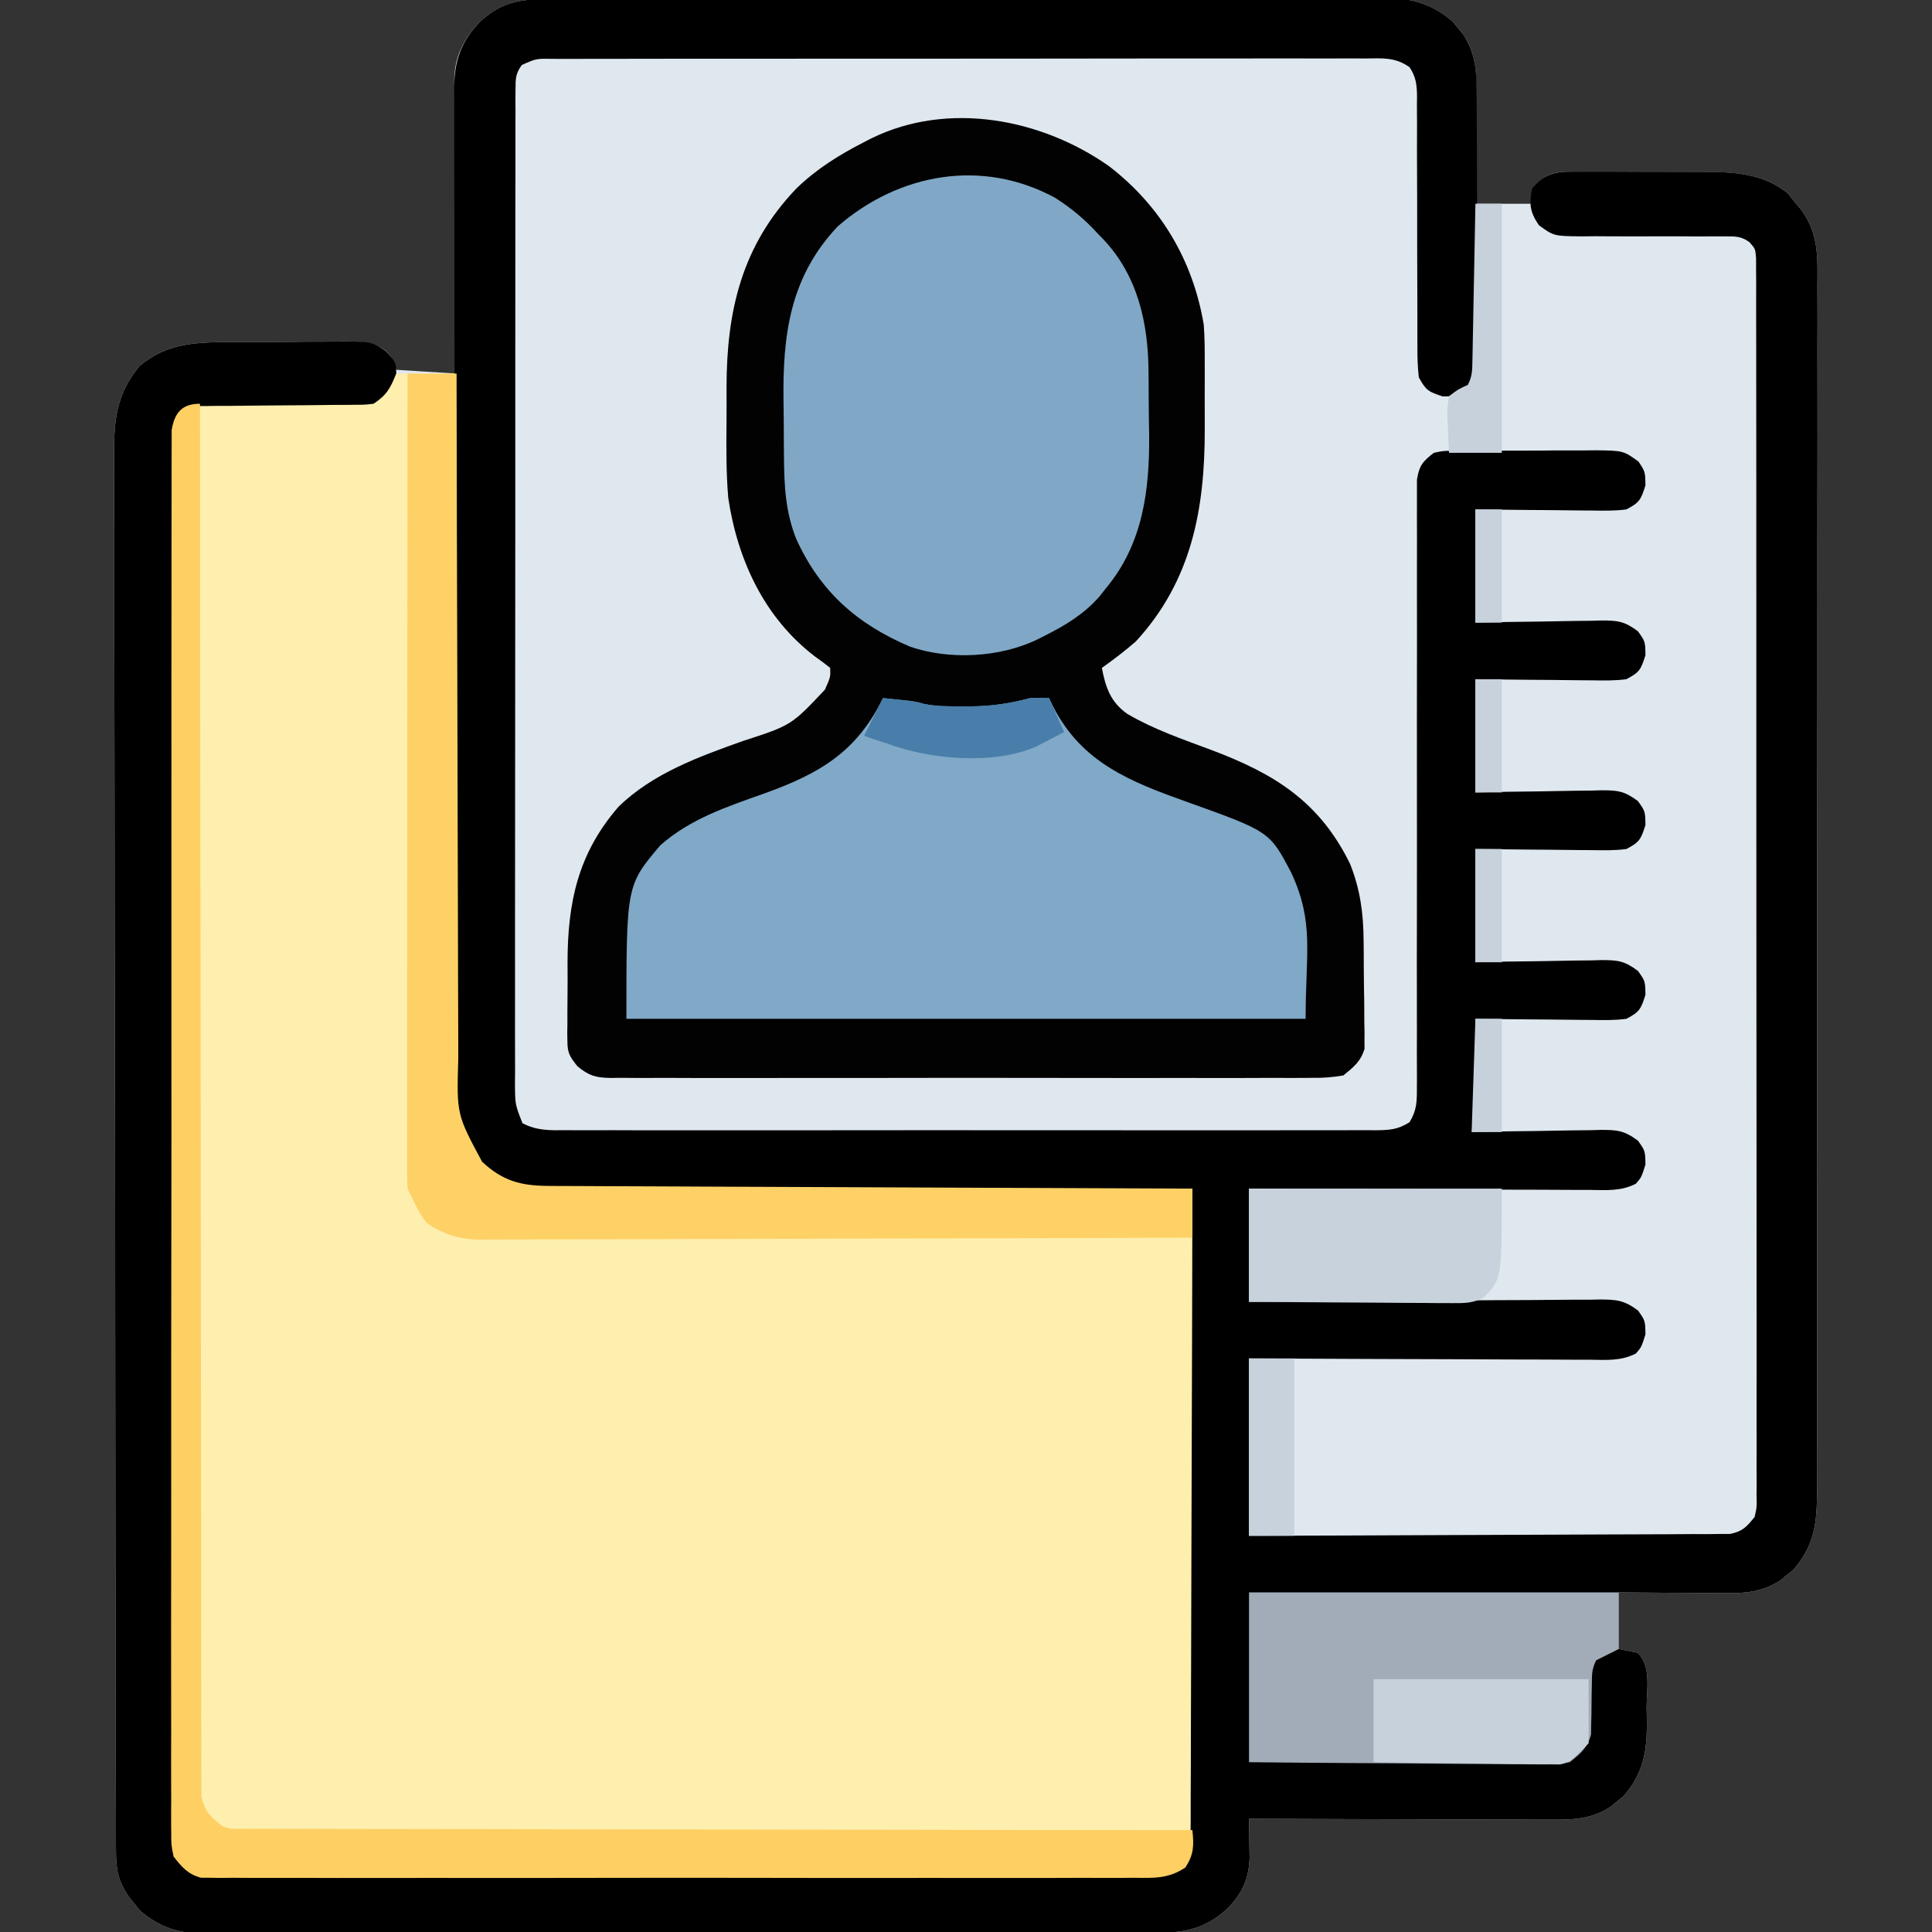 <?xml version="1.0" encoding="UTF-8"?>
<svg version="1.1" xmlns="http://www.w3.org/2000/svg" width="512" height="512">
<rect width="100%" height="100%" fill="#333333" stroke="none"/>
<path d="M0 0 C0.971 -0.005 1.941 -0.009 2.941 -0.014 C6.196 -0.026 9.451 -0.025 12.705 -0.023 C15.038 -0.029 17.371 -0.036 19.703 -0.043 C26.042 -0.061 32.381 -0.066 38.72 -0.067 C44.011 -0.069 49.301 -0.076 54.592 -0.083 C66.361 -0.099 78.131 -0.105 89.9 -0.103 C90.606 -0.103 91.312 -0.103 92.039 -0.103 C92.746 -0.103 93.453 -0.103 94.181 -0.103 C105.634 -0.102 117.087 -0.121 128.54 -0.149 C140.306 -0.178 152.072 -0.192 163.838 -0.19 C170.441 -0.19 177.044 -0.195 183.648 -0.217 C189.859 -0.236 196.069 -0.236 202.28 -0.222 C204.559 -0.219 206.837 -0.224 209.115 -0.236 C212.228 -0.252 215.34 -0.242 218.453 -0.227 C219.802 -0.242 219.802 -0.242 221.179 -0.258 C227.985 -0.184 233.241 1.527 238.441 6.014 C238.887 6.572 239.333 7.13 239.792 7.705 C240.484 8.538 240.484 8.538 241.191 9.389 C244.561 14.552 244.689 19.092 244.612 25.068 C244.608 26.323 244.608 26.323 244.604 27.603 C244.593 30.262 244.568 32.921 244.542 35.58 C244.532 37.388 244.523 39.196 244.515 41.004 C244.493 45.425 244.458 49.846 244.417 54.267 C249.367 54.267 254.317 54.267 259.417 54.267 C259.747 52.617 260.077 50.967 260.417 49.267 C262.503 47.137 263.827 46.363 266.774 45.886 C267.644 45.884 268.514 45.882 269.41 45.879 C270.402 45.87 271.393 45.86 272.415 45.851 C273.482 45.857 274.549 45.863 275.648 45.869 C276.753 45.866 277.858 45.863 278.996 45.86 C281.335 45.858 283.675 45.864 286.014 45.876 C289.574 45.892 293.133 45.877 296.693 45.857 C298.969 45.859 301.246 45.863 303.523 45.869 C305.107 45.86 305.107 45.86 306.724 45.851 C314.272 45.921 321.114 46.64 327.167 51.455 C327.91 52.383 328.652 53.311 329.417 54.267 C329.843 54.774 330.269 55.28 330.709 55.801 C335.45 62.204 335.115 68.511 335.045 76.235 C335.05 77.655 335.058 79.075 335.067 80.496 C335.086 84.384 335.074 88.273 335.056 92.161 C335.043 96.361 335.058 100.56 335.07 104.759 C335.088 112.979 335.08 121.2 335.062 129.421 C335.048 136.102 335.044 142.784 335.047 149.466 C335.048 150.417 335.048 151.368 335.049 152.348 C335.05 154.281 335.051 156.214 335.052 158.146 C335.06 175.232 335.044 192.318 335.014 209.404 C334.985 225.98 334.978 242.555 334.994 259.131 C335.01 277.185 335.014 295.239 334.997 313.293 C334.995 315.218 334.993 317.144 334.991 319.069 C334.99 320.017 334.99 320.964 334.989 321.94 C334.983 328.613 334.986 335.286 334.993 341.959 C335.001 350.092 334.994 358.225 334.969 366.358 C334.956 370.507 334.95 374.655 334.961 378.804 C334.971 382.604 334.963 386.403 334.94 390.203 C334.932 392.225 334.944 394.247 334.957 396.269 C334.883 404.343 334.101 409.999 328.671 416.291 C328.113 416.737 327.555 417.183 326.98 417.642 C326.424 418.104 325.868 418.565 325.296 419.041 C320.36 422.263 315.823 422.541 310.054 422.463 C309.262 422.46 308.47 422.457 307.654 422.454 C305.137 422.443 302.621 422.418 300.105 422.392 C298.393 422.382 296.681 422.373 294.97 422.365 C290.786 422.343 286.601 422.309 282.417 422.267 C282.417 427.217 282.417 432.167 282.417 437.267 C284.067 437.597 285.717 437.927 287.417 438.267 C291.091 441.941 289.787 447.93 289.792 452.892 C289.817 454.056 289.841 455.22 289.866 456.42 C289.894 464.463 288.988 470.129 283.671 476.291 C283.113 476.737 282.555 477.183 281.98 477.642 C281.424 478.104 280.868 478.565 280.296 479.041 C275.253 482.333 270.569 482.546 264.68 482.494 C263.811 482.495 262.942 482.495 262.047 482.495 C259.185 482.494 256.322 482.478 253.46 482.463 C251.472 482.459 249.484 482.456 247.495 482.454 C242.269 482.447 237.043 482.427 231.817 482.405 C226.481 482.384 221.145 482.375 215.81 482.365 C205.345 482.344 194.881 482.31 184.417 482.267 C184.435 483.226 184.453 484.184 184.472 485.172 C184.486 486.43 184.5 487.689 184.515 488.986 C184.533 490.233 184.551 491.481 184.57 492.765 C184.323 498.418 182.61 501.95 178.769 506.01 C172.142 512.057 166.416 512.561 157.695 512.535 C156.602 512.539 155.509 512.544 154.383 512.549 C150.714 512.561 147.044 512.56 143.375 512.558 C140.747 512.564 138.119 512.571 135.491 512.578 C129.088 512.595 122.686 512.6 116.284 512.602 C111.079 512.602 105.874 512.607 100.67 512.613 C85.909 512.631 71.149 512.64 56.388 512.638 C55.593 512.638 54.797 512.638 53.977 512.638 C53.181 512.638 52.384 512.638 51.564 512.638 C38.656 512.637 25.748 512.656 12.84 512.684 C-0.418 512.713 -13.675 512.727 -26.933 512.725 C-34.374 512.724 -41.816 512.73 -49.257 512.751 C-55.594 512.77 -61.93 512.774 -68.266 512.76 C-71.497 512.754 -74.728 512.756 -77.96 512.771 C-81.467 512.787 -84.973 512.777 -88.48 512.762 C-89.496 512.772 -90.512 512.782 -91.559 512.793 C-98.725 512.723 -104.155 511.285 -109.606 506.486 C-110.052 505.919 -110.498 505.352 -110.958 504.767 C-111.419 504.2 -111.881 503.633 -112.356 503.049 C-115.259 498.834 -115.835 495.879 -115.846 490.712 C-115.85 490.052 -115.854 489.392 -115.858 488.712 C-115.869 486.491 -115.867 484.269 -115.864 482.048 C-115.869 480.443 -115.875 478.838 -115.882 477.233 C-115.898 472.815 -115.901 468.396 -115.903 463.978 C-115.907 459.216 -115.922 454.453 -115.935 449.691 C-115.962 439.274 -115.974 428.856 -115.983 418.439 C-115.989 411.935 -115.997 405.43 -116.006 398.926 C-116.031 380.92 -116.051 362.914 -116.058 344.908 C-116.058 343.755 -116.059 342.603 -116.059 341.415 C-116.06 340.259 -116.06 339.104 -116.061 337.913 C-116.062 335.572 -116.062 333.23 -116.063 330.889 C-116.064 329.728 -116.064 328.566 -116.065 327.369 C-116.073 308.552 -116.107 289.735 -116.154 270.918 C-116.201 251.602 -116.226 232.285 -116.229 212.968 C-116.231 202.122 -116.242 191.275 -116.278 180.429 C-116.309 171.192 -116.319 161.955 -116.303 152.718 C-116.295 148.006 -116.297 143.294 -116.325 138.582 C-116.35 134.265 -116.348 129.949 -116.324 125.632 C-116.32 124.073 -116.326 122.514 -116.343 120.956 C-116.44 111.746 -115.726 104.567 -109.583 97.267 C-102.334 91.098 -94.441 90.951 -85.356 90.931 C-84.29 90.925 -83.225 90.918 -82.126 90.911 C-79.882 90.901 -77.638 90.896 -75.394 90.897 C-71.962 90.892 -68.531 90.856 -65.098 90.818 C-62.914 90.812 -60.729 90.808 -58.544 90.806 C-57.52 90.792 -56.496 90.778 -55.441 90.763 C-51.012 90.791 -48.333 90.825 -44.46 93.109 C-42.583 95.267 -42.583 95.267 -41.583 98.267 C-36.303 98.597 -31.023 98.927 -25.583 99.267 C-25.609 96.765 -25.635 94.262 -25.662 91.683 C-25.745 83.397 -25.8 75.111 -25.842 66.825 C-25.868 61.803 -25.903 56.781 -25.96 51.76 C-26.015 46.91 -26.044 42.06 -26.057 37.21 C-26.066 35.363 -26.084 33.516 -26.111 31.67 C-26.148 29.075 -26.153 26.482 -26.15 23.887 C-26.168 23.13 -26.186 22.373 -26.205 21.594 C-26.143 15.094 -23.595 10.39 -19.105 5.735 C-13.029 0.374 -7.741 -0.026 0 0 Z " fill="#E0E8EF" transform="translate(146.583,-0.267)"/>
<path d="M0 0 C5.61 0 11.22 0 17 0 C17.005 3.691 17.005 3.691 17.011 7.456 C17.047 30.631 17.105 53.807 17.184 76.982 C17.224 88.897 17.256 100.811 17.271 112.726 C17.284 123.113 17.311 133.499 17.355 143.885 C17.377 149.383 17.393 154.881 17.392 160.38 C17.391 165.558 17.409 170.736 17.441 175.915 C17.45 177.812 17.451 179.709 17.446 181.607 C17.02 196.318 17.02 196.318 23.75 208.853 C29.145 213.919 33.969 215.247 41.359 215.278 C42.456 215.287 42.456 215.287 43.574 215.296 C46.019 215.313 48.463 215.316 50.907 215.319 C52.662 215.328 54.416 215.338 56.171 215.349 C60.931 215.377 65.69 215.392 70.45 215.405 C75.426 215.42 80.401 215.447 85.377 215.473 C94.797 215.52 104.218 215.556 113.638 215.589 C124.364 215.628 135.089 215.677 145.814 215.727 C167.876 215.831 189.938 215.92 212 216 C212.117 238.992 212.205 261.983 212.259 284.975 C212.285 295.65 212.32 306.325 212.377 317 C212.427 326.304 212.459 335.607 212.47 344.911 C212.477 349.838 212.492 354.765 212.529 359.692 C212.563 364.328 212.573 368.965 212.566 373.601 C212.567 375.304 212.577 377.006 212.596 378.709 C212.621 381.033 212.615 383.355 212.601 385.679 C212.606 386.98 212.61 388.28 212.615 389.62 C212 393 212 393 210.115 395.918 C205.616 398.925 201.866 398.694 196.562 398.635 C194.968 398.647 194.968 398.647 193.342 398.659 C189.776 398.679 186.211 398.663 182.645 398.647 C180.09 398.654 177.536 398.663 174.982 398.674 C168.761 398.694 162.541 398.691 156.32 398.676 C151.264 398.665 146.209 398.664 141.153 398.669 C140.434 398.67 139.714 398.671 138.973 398.671 C137.511 398.673 136.05 398.675 134.588 398.676 C120.882 398.691 107.176 398.674 93.47 398.647 C81.709 398.625 69.948 398.629 58.187 398.652 C44.53 398.679 30.873 398.689 17.216 398.674 C15.759 398.672 14.303 398.671 12.847 398.669 C12.131 398.668 11.414 398.668 10.676 398.667 C5.626 398.662 0.576 398.67 -4.473 398.681 C-11.27 398.697 -18.065 398.686 -24.862 398.657 C-27.359 398.65 -29.856 398.652 -32.354 398.663 C-35.757 398.677 -39.159 398.66 -42.562 398.635 C-43.555 398.646 -44.549 398.657 -45.573 398.669 C-46.485 398.656 -47.398 398.643 -48.338 398.629 C-49.516 398.628 -49.516 398.628 -50.718 398.627 C-54.251 397.656 -55.769 395.849 -58 393 C-58.626 389.941 -58.626 389.941 -58.626 386.446 C-58.633 385.798 -58.64 385.15 -58.648 384.483 C-58.665 382.308 -58.646 380.136 -58.628 377.961 C-58.633 376.388 -58.64 374.815 -58.65 373.242 C-58.669 368.917 -58.656 364.593 -58.639 360.267 C-58.626 355.604 -58.641 350.941 -58.653 346.278 C-58.671 337.141 -58.663 328.005 -58.645 318.869 C-58.631 311.446 -58.627 304.023 -58.63 296.6 C-58.631 295.544 -58.631 294.489 -58.632 293.401 C-58.633 291.257 -58.634 289.113 -58.635 286.969 C-58.643 268 -58.627 249.031 -58.597 230.062 C-58.568 211.644 -58.561 193.226 -58.576 174.808 C-58.593 154.763 -58.597 134.719 -58.58 114.675 C-58.578 112.538 -58.576 110.402 -58.574 108.266 C-58.573 107.215 -58.572 106.164 -58.571 105.081 C-58.566 97.664 -58.569 90.247 -58.576 82.83 C-58.583 73.795 -58.577 64.76 -58.552 55.726 C-58.539 51.114 -58.533 46.502 -58.544 41.89 C-58.554 37.671 -58.546 33.453 -58.523 29.234 C-58.517 27.705 -58.519 26.175 -58.528 24.646 C-58.539 22.573 -58.526 20.501 -58.506 18.428 C-58.505 17.275 -58.504 16.122 -58.503 14.934 C-57.891 11.364 -56.834 10.185 -54 8 C-51.686 7.508 -51.686 7.508 -49.111 7.518 C-47.66 7.507 -47.66 7.507 -46.179 7.497 C-45.14 7.508 -44.101 7.52 -43.031 7.531 C-41.423 7.521 -41.423 7.521 -39.781 7.51 C-35.193 7.48 -30.605 7.497 -26.017 7.509 C-22.667 7.512 -19.318 7.491 -15.969 7.469 C-14.93 7.48 -13.892 7.491 -12.821 7.503 C-7.243 7.556 -7.243 7.556 -2.377 5.158 C-0.851 2.96 -0.851 2.96 0 0 Z " fill="#FEEFAE" transform="translate(104,99)"/>
<path d="M0 0 C0.971 -0.005 1.941 -0.009 2.941 -0.014 C6.196 -0.026 9.451 -0.025 12.705 -0.023 C15.038 -0.029 17.371 -0.036 19.703 -0.043 C26.042 -0.061 32.381 -0.066 38.72 -0.067 C44.011 -0.069 49.301 -0.076 54.592 -0.083 C66.361 -0.099 78.131 -0.105 89.9 -0.103 C90.606 -0.103 91.312 -0.103 92.039 -0.103 C92.746 -0.103 93.453 -0.103 94.181 -0.103 C105.634 -0.102 117.087 -0.121 128.54 -0.149 C140.306 -0.178 152.072 -0.192 163.838 -0.19 C170.441 -0.19 177.044 -0.195 183.648 -0.217 C189.859 -0.236 196.069 -0.236 202.28 -0.222 C204.559 -0.219 206.837 -0.224 209.115 -0.236 C212.228 -0.252 215.34 -0.242 218.453 -0.227 C219.802 -0.242 219.802 -0.242 221.179 -0.258 C227.985 -0.184 233.241 1.527 238.441 6.014 C238.887 6.572 239.333 7.13 239.792 7.705 C240.484 8.538 240.484 8.538 241.191 9.389 C244.365 14.251 244.719 18.78 244.724 24.467 C244.732 25.279 244.74 26.091 244.749 26.927 C244.773 29.603 244.782 32.279 244.788 34.955 C244.797 36.819 244.806 38.683 244.816 40.547 C244.832 44.451 244.84 48.355 244.843 52.259 C244.848 57.259 244.886 62.259 244.931 67.259 C244.961 71.108 244.968 74.956 244.969 78.804 C244.974 80.648 244.986 82.492 245.007 84.335 C245.034 86.913 245.029 89.49 245.017 92.068 C245.039 93.208 245.039 93.208 245.061 94.37 C245.007 98.313 244.536 100.112 242.106 103.276 C239.417 105.267 239.417 105.267 235.792 105.33 C231.989 104.133 231.275 103.689 229.417 100.267 C229.134 97.61 229.02 95.188 229.048 92.533 C229.043 91.371 229.043 91.371 229.037 90.186 C229.03 88.508 229.031 86.829 229.037 85.151 C229.046 82.495 229.036 79.839 229.02 77.182 C228.98 69.631 228.979 62.08 228.981 54.529 C228.981 49.908 228.962 45.287 228.932 40.666 C228.921 38.049 228.933 35.432 228.946 32.815 C228.937 31.211 228.927 29.606 228.915 28.002 C228.93 26.911 228.93 26.911 228.945 25.798 C228.901 22.727 228.68 20.663 226.963 18.081 C223.154 15.368 219.757 15.717 215.187 15.766 C214.242 15.761 213.297 15.755 212.324 15.749 C209.151 15.736 205.979 15.751 202.806 15.766 C200.534 15.762 198.262 15.756 195.991 15.749 C189.815 15.735 183.64 15.747 177.465 15.763 C171.011 15.777 164.556 15.77 158.102 15.767 C147.264 15.764 136.425 15.778 125.586 15.801 C114.43 15.825 103.274 15.832 92.118 15.821 C78.678 15.809 65.239 15.811 51.8 15.827 C46.664 15.833 41.528 15.833 36.392 15.828 C30.349 15.823 24.306 15.833 18.262 15.855 C16.04 15.861 13.817 15.861 11.595 15.856 C8.57 15.85 5.545 15.862 2.521 15.88 C1.19 15.871 1.19 15.871 -0.168 15.862 C-4.485 15.786 -4.485 15.786 -8.307 17.499 C-9.956 19.784 -9.96 21.13 -9.963 23.936 C-9.976 25.383 -9.976 25.383 -9.989 26.86 C-9.983 27.922 -9.977 28.985 -9.971 30.079 C-9.976 31.206 -9.981 32.333 -9.987 33.494 C-10.001 37.289 -9.994 41.085 -9.987 44.88 C-9.991 47.594 -9.999 50.307 -10.008 53.02 C-10.025 59.636 -10.026 66.253 -10.02 72.869 C-10.016 78.246 -10.018 83.622 -10.023 88.999 C-10.024 89.763 -10.025 90.527 -10.025 91.315 C-10.027 92.868 -10.029 94.421 -10.03 95.973 C-10.044 110.545 -10.038 125.116 -10.027 139.687 C-10.017 153.024 -10.03 166.362 -10.054 179.7 C-10.078 193.386 -10.088 207.073 -10.081 220.76 C-10.078 228.447 -10.08 236.135 -10.097 243.822 C-10.112 250.366 -10.113 256.911 -10.095 263.455 C-10.087 266.795 -10.087 270.135 -10.1 273.475 C-10.113 277.093 -10.102 280.711 -10.084 284.329 C-10.094 285.389 -10.103 286.449 -10.113 287.541 C-10.069 292.961 -10.069 292.961 -8.126 297.919 C-4.252 299.973 -0.721 299.819 3.603 299.775 C5.013 299.785 5.013 299.785 6.451 299.794 C9.608 299.81 12.764 299.798 15.921 299.785 C18.181 299.79 20.441 299.798 22.701 299.806 C28.846 299.825 34.99 299.817 41.135 299.805 C47.558 299.795 53.981 299.804 60.404 299.81 C71.883 299.818 83.361 299.806 94.84 299.785 C105.25 299.767 115.659 299.77 126.069 299.789 C138.154 299.81 150.24 299.818 162.326 299.806 C168.724 299.8 175.123 299.799 181.521 299.813 C187.536 299.824 193.551 299.816 199.566 299.793 C201.776 299.788 203.987 299.789 206.198 299.798 C209.209 299.809 212.22 299.795 215.231 299.775 C216.112 299.784 216.992 299.793 217.9 299.802 C221.599 299.755 223.783 299.665 226.961 297.67 C228.936 294.411 228.914 292.128 228.909 288.322 C228.914 287.623 228.919 286.924 228.923 286.204 C228.934 283.862 228.917 281.521 228.9 279.18 C228.902 277.501 228.906 275.822 228.911 274.143 C228.92 270.528 228.916 266.913 228.903 263.298 C228.883 257.584 228.893 251.87 228.907 246.155 C228.934 234.026 228.927 221.897 228.917 209.767 C228.906 196.673 228.901 183.58 228.934 170.486 C228.948 164.803 228.942 159.121 228.921 153.439 C228.912 149.906 228.92 146.374 228.932 142.841 C228.934 141.201 228.929 139.561 228.917 137.922 C228.901 135.685 228.91 133.45 228.925 131.213 C228.924 129.961 228.922 128.709 228.921 127.419 C229.508 123.691 230.44 122.513 233.417 120.267 C235.801 119.753 235.801 119.753 238.474 119.734 C239.478 119.718 240.483 119.702 241.518 119.686 C242.597 119.691 243.676 119.696 244.788 119.701 C245.903 119.695 247.017 119.689 248.165 119.682 C250.522 119.675 252.878 119.678 255.234 119.691 C258.838 119.705 262.44 119.671 266.044 119.633 C268.334 119.632 270.624 119.634 272.913 119.639 C273.99 119.625 275.068 119.612 276.178 119.598 C283.616 119.691 283.616 119.691 287.632 122.58 C289.417 125.267 289.417 125.267 289.48 128.892 C288.272 132.73 287.91 133.444 284.417 135.267 C281.366 135.676 278.35 135.616 275.277 135.56 C274.394 135.556 273.512 135.552 272.603 135.548 C269.791 135.531 266.979 135.493 264.167 135.455 C262.258 135.44 260.349 135.426 258.441 135.414 C253.766 135.383 249.092 135.325 244.417 135.267 C244.417 145.167 244.417 155.067 244.417 165.267 C247.247 165.209 250.076 165.151 252.991 165.092 C255.738 165.053 258.485 165.022 261.232 164.993 C263.138 164.968 265.044 164.934 266.95 164.89 C269.693 164.829 272.435 164.801 275.179 164.779 C276.028 164.753 276.877 164.728 277.752 164.701 C282.116 164.699 283.89 164.872 287.491 167.571 C289.417 170.267 289.417 170.267 289.48 173.892 C288.272 177.73 287.91 178.444 284.417 180.267 C281.366 180.676 278.35 180.616 275.277 180.56 C274.394 180.556 273.512 180.552 272.603 180.548 C269.791 180.531 266.979 180.493 264.167 180.455 C262.258 180.44 260.349 180.426 258.441 180.414 C253.766 180.383 249.092 180.325 244.417 180.267 C244.417 190.167 244.417 200.067 244.417 210.267 C247.247 210.209 250.076 210.151 252.991 210.092 C255.738 210.053 258.485 210.022 261.232 209.993 C263.138 209.968 265.044 209.934 266.95 209.89 C269.693 209.829 272.435 209.801 275.179 209.779 C276.028 209.753 276.877 209.728 277.752 209.701 C282.116 209.699 283.89 209.872 287.491 212.571 C289.417 215.267 289.417 215.267 289.48 218.892 C288.272 222.73 287.91 223.444 284.417 225.267 C281.366 225.676 278.35 225.616 275.277 225.56 C274.394 225.556 273.512 225.552 272.603 225.548 C269.791 225.531 266.979 225.493 264.167 225.455 C262.258 225.44 260.349 225.426 258.441 225.414 C253.766 225.383 249.092 225.325 244.417 225.267 C244.417 235.167 244.417 245.067 244.417 255.267 C247.247 255.209 250.076 255.151 252.991 255.092 C255.738 255.053 258.485 255.022 261.232 254.993 C263.138 254.968 265.044 254.934 266.95 254.89 C269.693 254.829 272.435 254.801 275.179 254.779 C276.028 254.753 276.877 254.728 277.752 254.701 C282.116 254.699 283.89 254.872 287.491 257.571 C289.417 260.267 289.417 260.267 289.48 263.892 C288.272 267.73 287.91 268.444 284.417 270.267 C281.366 270.676 278.35 270.616 275.277 270.56 C274.394 270.556 273.512 270.552 272.603 270.548 C269.791 270.531 266.979 270.493 264.167 270.455 C262.258 270.44 260.349 270.426 258.441 270.414 C253.766 270.381 249.092 270.329 244.417 270.267 C244.425 271.471 244.425 271.471 244.433 272.698 C244.454 276.326 244.467 279.953 244.48 283.58 C244.488 284.843 244.496 286.105 244.505 287.406 C244.51 289.219 244.51 289.219 244.515 291.068 C244.523 292.741 244.523 292.741 244.531 294.448 C244.417 297.267 244.417 297.267 243.417 300.267 C245.241 300.228 245.241 300.228 247.101 300.188 C251.621 300.097 256.14 300.04 260.66 299.993 C262.614 299.968 264.569 299.934 266.523 299.89 C269.336 299.829 272.147 299.801 274.96 299.779 C275.831 299.753 276.702 299.728 277.6 299.701 C282.016 299.699 283.859 299.851 287.504 302.571 C289.417 305.267 289.417 305.267 289.48 308.892 C288.417 312.267 288.417 312.267 286.953 313.957 C282.997 316.001 279.171 315.659 274.783 315.608 C273.319 315.609 273.319 315.609 271.826 315.609 C268.601 315.607 265.376 315.584 262.152 315.56 C259.915 315.555 257.679 315.551 255.443 315.548 C249.557 315.536 243.672 315.507 237.786 315.473 C231.78 315.443 225.775 315.429 219.769 315.414 C207.985 315.382 196.201 315.329 184.417 315.267 C184.417 325.167 184.417 335.067 184.417 345.267 C188.922 345.228 188.922 345.228 193.518 345.188 C203.436 345.105 213.354 345.05 223.273 345.008 C229.287 344.982 235.301 344.947 241.315 344.89 C247.118 344.836 252.921 344.806 258.725 344.793 C260.939 344.784 263.154 344.766 265.369 344.739 C268.47 344.703 271.569 344.697 274.67 344.7 C275.587 344.682 276.504 344.664 277.449 344.645 C281.917 344.682 283.836 344.835 287.522 347.576 C289.417 350.267 289.417 350.267 289.48 353.892 C288.417 357.267 288.417 357.267 286.953 358.957 C282.997 361.001 279.171 360.659 274.783 360.608 C273.319 360.609 273.319 360.609 271.826 360.609 C268.601 360.607 265.376 360.584 262.152 360.56 C259.915 360.555 257.679 360.551 255.443 360.548 C249.557 360.536 243.672 360.507 237.786 360.473 C230.725 360.437 223.663 360.424 216.601 360.406 C205.873 360.377 195.145 360.319 184.417 360.267 C184.417 375.777 184.417 391.287 184.417 407.267 C201.298 407.227 218.179 407.17 235.06 407.084 C242.898 407.044 250.735 407.011 258.573 406.996 C265.405 406.983 272.235 406.957 279.067 406.913 C282.684 406.89 286.301 406.875 289.919 406.876 C293.956 406.876 297.992 406.846 302.029 406.813 C303.231 406.818 304.432 406.823 305.67 406.829 C307.319 406.808 307.319 406.808 309.001 406.786 C309.956 406.783 310.911 406.779 311.895 406.775 C315.241 406.102 316.29 404.908 318.417 402.267 C319.013 399.564 319.013 399.564 318.918 396.536 C318.928 395.36 318.937 394.183 318.947 392.971 C318.938 391.677 318.928 390.384 318.918 389.051 C318.922 387.663 318.928 386.276 318.935 384.889 C318.95 381.073 318.94 377.257 318.925 373.441 C318.914 369.327 318.926 365.213 318.935 361.099 C318.949 353.039 318.942 344.978 318.927 336.918 C318.91 327.537 318.913 318.157 318.917 308.776 C318.923 292.043 318.908 275.309 318.884 258.576 C318.86 242.327 318.853 226.078 318.863 209.829 C318.875 192.146 318.877 174.464 318.862 156.782 C318.861 154.898 318.859 153.014 318.858 151.129 C318.857 150.202 318.856 149.275 318.855 148.32 C318.851 141.776 318.852 135.232 318.857 128.688 C318.862 120.718 318.856 112.747 318.836 104.777 C318.826 100.708 318.821 96.639 318.829 92.569 C318.836 88.848 318.829 85.127 318.811 81.406 C318.805 79.414 318.814 77.422 318.823 75.43 C318.815 74.256 318.806 73.082 318.797 71.873 C318.796 70.855 318.795 69.838 318.794 68.79 C318.617 66.229 318.617 66.229 317.035 64.44 C314.788 62.811 313.234 62.902 310.474 62.914 C309.47 62.911 308.465 62.907 307.43 62.903 C306.345 62.913 305.261 62.922 304.144 62.931 C301.852 62.919 299.56 62.906 297.269 62.892 C293.652 62.888 290.036 62.892 286.419 62.907 C282.931 62.916 279.444 62.894 275.956 62.869 C274.336 62.889 274.336 62.889 272.682 62.909 C265.198 62.836 265.198 62.836 261.235 59.952 C258.835 56.407 258.654 54.463 259.417 50.267 C261.601 47.662 263.39 46.426 266.78 45.903 C269.776 45.753 272.746 45.74 275.745 45.771 C277.401 45.769 277.401 45.769 279.089 45.767 C281.423 45.769 283.756 45.78 286.09 45.801 C289.641 45.83 293.19 45.822 296.741 45.808 C299.014 45.815 301.286 45.823 303.558 45.834 C305.138 45.829 305.138 45.829 306.75 45.825 C314.28 45.92 321.128 46.651 327.167 51.455 C327.91 52.383 328.652 53.311 329.417 54.267 C329.843 54.774 330.269 55.28 330.709 55.801 C335.45 62.204 335.115 68.511 335.045 76.235 C335.05 77.655 335.058 79.075 335.067 80.496 C335.086 84.384 335.074 88.273 335.056 92.161 C335.043 96.361 335.058 100.56 335.07 104.759 C335.088 112.979 335.08 121.2 335.062 129.421 C335.048 136.102 335.044 142.784 335.047 149.466 C335.048 150.417 335.048 151.368 335.049 152.348 C335.05 154.281 335.051 156.214 335.052 158.146 C335.06 175.232 335.044 192.318 335.014 209.404 C334.985 225.98 334.978 242.555 334.994 259.131 C335.01 277.185 335.014 295.239 334.997 313.293 C334.995 315.218 334.993 317.144 334.991 319.069 C334.99 320.017 334.99 320.964 334.989 321.94 C334.983 328.613 334.986 335.286 334.993 341.959 C335.001 350.092 334.994 358.225 334.969 366.358 C334.956 370.507 334.95 374.655 334.961 378.804 C334.971 382.604 334.963 386.403 334.94 390.203 C334.932 392.225 334.944 394.247 334.957 396.269 C334.883 404.343 334.101 409.999 328.671 416.291 C328.113 416.737 327.555 417.183 326.98 417.642 C326.424 418.104 325.868 418.565 325.296 419.041 C320.36 422.263 315.823 422.541 310.054 422.463 C309.262 422.46 308.47 422.457 307.654 422.454 C305.137 422.443 302.621 422.418 300.105 422.392 C298.393 422.382 296.681 422.373 294.97 422.365 C290.786 422.343 286.601 422.309 282.417 422.267 C282.417 427.217 282.417 432.167 282.417 437.267 C284.067 437.597 285.717 437.927 287.417 438.267 C291.091 441.941 289.787 447.93 289.792 452.892 C289.817 454.056 289.841 455.22 289.866 456.42 C289.894 464.463 288.988 470.129 283.671 476.291 C283.113 476.737 282.555 477.183 281.98 477.642 C281.424 478.104 280.868 478.565 280.296 479.041 C275.253 482.333 270.569 482.546 264.68 482.494 C263.811 482.495 262.942 482.495 262.047 482.495 C259.185 482.494 256.322 482.478 253.46 482.463 C251.472 482.459 249.484 482.456 247.495 482.454 C242.269 482.447 237.043 482.427 231.817 482.405 C226.481 482.384 221.145 482.375 215.81 482.365 C205.345 482.344 194.881 482.31 184.417 482.267 C184.435 483.226 184.453 484.184 184.472 485.172 C184.486 486.43 184.5 487.689 184.515 488.986 C184.533 490.233 184.551 491.481 184.57 492.765 C184.323 498.418 182.61 501.95 178.769 506.01 C172.142 512.057 166.416 512.561 157.695 512.535 C156.602 512.539 155.509 512.544 154.383 512.549 C150.714 512.561 147.044 512.56 143.375 512.558 C140.747 512.564 138.119 512.571 135.491 512.578 C129.088 512.595 122.686 512.6 116.284 512.602 C111.079 512.602 105.874 512.607 100.67 512.613 C85.909 512.631 71.149 512.64 56.388 512.638 C55.593 512.638 54.797 512.638 53.977 512.638 C53.181 512.638 52.384 512.638 51.564 512.638 C38.656 512.637 25.748 512.656 12.84 512.684 C-0.418 512.713 -13.675 512.727 -26.933 512.725 C-34.374 512.724 -41.816 512.73 -49.257 512.751 C-55.594 512.77 -61.93 512.774 -68.266 512.76 C-71.497 512.754 -74.728 512.756 -77.96 512.771 C-81.467 512.787 -84.973 512.777 -88.48 512.762 C-89.496 512.772 -90.512 512.782 -91.559 512.793 C-98.725 512.723 -104.155 511.285 -109.606 506.486 C-110.052 505.919 -110.498 505.352 -110.958 504.767 C-111.419 504.2 -111.881 503.633 -112.356 503.049 C-115.259 498.834 -115.835 495.879 -115.846 490.712 C-115.85 490.052 -115.854 489.392 -115.858 488.712 C-115.869 486.491 -115.867 484.269 -115.864 482.048 C-115.869 480.443 -115.875 478.838 -115.882 477.233 C-115.898 472.815 -115.901 468.396 -115.903 463.978 C-115.907 459.216 -115.922 454.453 -115.935 449.691 C-115.962 439.274 -115.974 428.856 -115.983 418.439 C-115.989 411.935 -115.997 405.43 -116.006 398.926 C-116.031 380.92 -116.051 362.914 -116.058 344.908 C-116.058 343.755 -116.059 342.603 -116.059 341.415 C-116.06 340.259 -116.06 339.104 -116.061 337.913 C-116.062 335.572 -116.062 333.23 -116.063 330.889 C-116.064 329.728 -116.064 328.566 -116.065 327.369 C-116.073 308.552 -116.107 289.735 -116.154 270.918 C-116.201 251.602 -116.226 232.285 -116.229 212.968 C-116.231 202.122 -116.242 191.275 -116.278 180.429 C-116.309 171.192 -116.319 161.955 -116.303 152.718 C-116.295 148.006 -116.297 143.294 -116.325 138.582 C-116.35 134.265 -116.348 129.949 -116.324 125.632 C-116.32 124.073 -116.326 122.514 -116.343 120.956 C-116.44 111.746 -115.726 104.567 -109.583 97.267 C-102.334 91.098 -94.441 90.951 -85.356 90.931 C-84.29 90.925 -83.225 90.918 -82.126 90.911 C-79.882 90.901 -77.638 90.896 -75.394 90.897 C-71.962 90.892 -68.531 90.856 -65.098 90.818 C-62.914 90.812 -60.729 90.808 -58.544 90.806 C-57.52 90.792 -56.496 90.778 -55.441 90.763 C-48.332 90.809 -48.332 90.809 -44.46 93.179 C-41.583 96.38 -41.583 96.38 -41.583 99.267 C-43.143 103.167 -44.05 104.912 -47.583 107.267 C-49.784 107.526 -49.784 107.526 -52.374 107.539 C-53.345 107.549 -54.316 107.559 -55.317 107.57 C-56.887 107.573 -56.887 107.573 -58.489 107.576 C-60.699 107.601 -62.908 107.627 -65.118 107.652 C-68.607 107.681 -72.097 107.705 -75.586 107.724 C-78.95 107.745 -82.313 107.785 -85.677 107.826 C-87.247 107.826 -87.247 107.826 -88.849 107.826 C-89.82 107.84 -90.791 107.853 -91.792 107.867 C-92.647 107.872 -93.501 107.877 -94.382 107.882 C-97.187 108.373 -97.892 108.986 -99.583 111.267 C-100.037 114.183 -100.037 114.183 -99.963 117.576 C-99.97 118.544 -99.97 118.544 -99.977 119.532 C-99.989 121.71 -99.98 123.887 -99.971 126.066 C-99.975 127.637 -99.98 129.208 -99.987 130.779 C-100.001 135.109 -99.997 139.438 -99.99 143.768 C-99.985 148.433 -99.997 153.097 -100.008 157.762 C-100.025 166.905 -100.026 176.048 -100.02 185.191 C-100.016 192.62 -100.018 200.049 -100.023 207.478 C-100.024 208.533 -100.025 209.589 -100.025 210.677 C-100.027 212.822 -100.029 214.967 -100.03 217.111 C-100.044 237.241 -100.038 257.37 -100.027 277.499 C-100.017 295.929 -100.03 314.359 -100.054 332.789 C-100.078 351.697 -100.088 370.604 -100.081 389.512 C-100.078 400.133 -100.08 410.755 -100.097 421.377 C-100.112 430.419 -100.113 439.461 -100.095 448.503 C-100.087 453.119 -100.085 457.735 -100.1 462.351 C-100.114 466.573 -100.109 470.795 -100.09 475.017 C-100.086 476.548 -100.089 478.079 -100.099 479.61 C-100.112 481.685 -100.101 483.759 -100.083 485.833 C-100.083 486.988 -100.083 488.142 -100.083 489.331 C-99.467 492.95 -98.536 494.132 -95.583 496.267 C-93.406 496.858 -93.406 496.858 -91.041 496.771 C-90.13 496.781 -89.219 496.792 -88.28 496.802 C-87.283 496.793 -86.286 496.785 -85.258 496.775 C-84.196 496.782 -83.133 496.788 -82.039 496.794 C-78.467 496.81 -74.897 496.798 -71.325 496.785 C-68.769 496.79 -66.214 496.798 -63.658 496.806 C-57.43 496.823 -51.202 496.82 -44.974 496.809 C-39.914 496.8 -34.853 496.798 -29.792 496.803 C-29.072 496.803 -28.352 496.804 -27.61 496.805 C-26.148 496.806 -24.685 496.807 -23.223 496.808 C-9.506 496.82 4.212 496.807 17.929 496.785 C29.703 496.767 41.477 496.77 53.251 496.789 C66.919 496.81 80.587 496.819 94.255 496.806 C95.712 496.805 97.169 496.804 98.626 496.803 C99.701 496.802 99.701 496.802 100.799 496.801 C105.854 496.797 110.91 496.803 115.966 496.813 C122.768 496.825 129.571 496.816 136.374 496.793 C138.875 496.788 141.376 496.789 143.877 496.798 C147.282 496.809 150.687 496.795 154.092 496.775 C155.09 496.784 156.087 496.793 157.114 496.802 C162.337 496.753 162.337 496.753 167.03 494.686 C168.941 491.354 168.925 488.905 168.936 485.067 C168.944 484.341 168.951 483.614 168.959 482.866 C168.979 480.432 168.971 477.999 168.963 475.565 C168.972 473.821 168.982 472.076 168.994 470.332 C169.022 465.595 169.026 460.858 169.025 456.12 C169.028 451.17 169.053 446.22 169.077 441.27 C169.117 431.896 169.138 422.521 169.151 413.147 C169.166 402.474 169.205 391.802 169.245 381.13 C169.328 359.176 169.382 337.222 169.417 315.267 C168.507 315.271 167.597 315.275 166.66 315.279 C144.509 315.367 122.358 315.433 100.207 315.475 C89.495 315.495 78.783 315.523 68.07 315.569 C58.733 315.609 49.395 315.635 40.058 315.644 C35.114 315.649 30.171 315.661 25.228 315.69 C20.572 315.718 15.917 315.726 11.261 315.72 C9.556 315.721 7.85 315.729 6.144 315.744 C-11.208 315.893 -11.208 315.893 -18.825 309.338 C-19.633 308.375 -19.633 308.375 -20.458 307.392 C-21.012 306.756 -21.566 306.119 -22.138 305.463 C-26.178 299.325 -25.873 292.974 -25.857 285.894 C-25.862 284.743 -25.867 283.592 -25.873 282.406 C-25.885 279.22 -25.889 276.033 -25.888 272.847 C-25.89 269.407 -25.903 265.968 -25.914 262.528 C-25.937 255.011 -25.945 247.495 -25.95 239.979 C-25.954 235.284 -25.96 230.589 -25.967 225.894 C-25.987 212.891 -26.003 199.888 -26.006 186.884 C-26.006 185.637 -26.006 185.637 -26.007 184.364 C-26.007 182.678 -26.007 180.993 -26.008 179.307 C-26.008 178.051 -26.008 178.051 -26.008 176.771 C-26.009 175.933 -26.009 175.095 -26.009 174.232 C-26.012 160.651 -26.039 147.071 -26.077 133.491 C-26.115 119.542 -26.134 105.593 -26.135 91.643 C-26.135 83.814 -26.144 75.985 -26.173 68.155 C-26.197 61.49 -26.204 54.824 -26.189 48.158 C-26.182 44.759 -26.183 41.36 -26.206 37.96 C-26.226 34.271 -26.216 30.584 -26.198 26.895 C-26.211 25.825 -26.224 24.755 -26.238 23.653 C-26.153 16.115 -24.389 11.183 -19.105 5.747 C-13.052 0.36 -7.732 -0.026 0 0 Z " fill="#000000" transform="translate(146.583,-0.267)"/>
<path d="M0 0 C13.742 10.525 22.329 24.98 25.195 42.035 C25.457 45.411 25.476 48.767 25.461 52.152 C25.463 53.09 25.465 54.028 25.467 54.994 C25.468 56.966 25.464 58.937 25.456 60.909 C25.445 63.895 25.456 66.881 25.469 69.867 C25.485 90.982 21.993 109.953 7.195 126.035 C4.307 128.537 1.317 130.834 -1.805 133.035 C-0.797 138.25 0.499 142.083 4.945 145.223 C11.908 149.312 19.62 151.954 27.161 154.769 C43.933 161.062 55.863 168.439 63.969 184.945 C66.692 191.805 67.518 198.083 67.566 205.391 C67.575 206.255 67.584 207.12 67.594 208.011 C67.608 209.825 67.617 211.639 67.621 213.454 C67.633 216.226 67.682 218.996 67.732 221.768 C67.742 223.538 67.749 225.308 67.754 227.078 C67.773 227.902 67.793 228.726 67.813 229.575 C67.807 230.35 67.801 231.125 67.795 231.923 C67.8 232.598 67.805 233.273 67.81 233.969 C66.802 237.356 64.911 238.832 62.195 241.035 C59.278 241.528 56.946 241.713 54.035 241.67 C53.217 241.678 52.4 241.686 51.558 241.694 C48.821 241.714 46.085 241.698 43.348 241.682 C41.385 241.689 39.422 241.698 37.459 241.709 C32.128 241.731 26.798 241.723 21.467 241.707 C15.891 241.694 10.314 241.706 4.738 241.714 C-4.627 241.723 -13.992 241.711 -23.356 241.687 C-34.186 241.66 -45.016 241.669 -55.845 241.696 C-65.141 241.719 -74.436 241.722 -83.731 241.709 C-89.284 241.701 -94.837 241.7 -100.39 241.717 C-105.61 241.731 -110.83 241.721 -116.05 241.692 C-117.967 241.686 -119.884 241.687 -121.801 241.698 C-124.416 241.712 -127.029 241.695 -129.644 241.67 C-130.785 241.687 -130.785 241.687 -131.948 241.704 C-135.936 241.63 -137.637 241.171 -140.775 238.622 C-142.775 236.074 -143.431 235.15 -143.436 232.002 C-143.455 230.864 -143.455 230.864 -143.474 229.703 C-143.461 228.895 -143.447 228.087 -143.434 227.254 C-143.436 226.404 -143.438 225.554 -143.441 224.678 C-143.44 222.88 -143.427 221.081 -143.402 219.282 C-143.368 216.571 -143.381 213.863 -143.4 211.152 C-143.388 195.26 -140.654 182.238 -129.914 169.855 C-120.909 161.022 -108.601 156.561 -96.93 152.41 C-84.094 148.248 -84.094 148.248 -75.18 138.785 C-73.69 135.388 -73.69 135.388 -73.805 133.035 C-75.097 131.982 -76.441 130.993 -77.805 130.035 C-91.217 119.823 -98.336 104.466 -100.805 88.035 C-101.382 81.313 -101.341 74.576 -101.271 67.834 C-101.242 64.775 -101.251 61.719 -101.264 58.66 C-101.244 38.423 -97.22 21.109 -82.805 6.035 C-77.404 0.781 -71.408 -2.931 -64.742 -6.34 C-64.094 -6.674 -63.445 -7.008 -62.777 -7.352 C-42.502 -17.24 -17.881 -12.527 0 0 Z " fill="#020202" transform="translate(293.805,43.965)"/>
<path d="M0 0 C1.417 0.142 2.834 0.289 4.25 0.438 C5.433 0.559 5.433 0.559 6.641 0.684 C9 1 9 1 10.785 1.523 C14.228 2.264 17.682 2.191 21.188 2.188 C21.948 2.188 22.709 2.189 23.493 2.189 C28.938 2.138 33.726 1.406 39 0 C40.666 -0.038 42.334 -0.046 44 0 C44.352 0.724 44.704 1.449 45.066 2.195 C52.698 17.14 65.508 22.145 80.688 27.562 C102.46 35.359 102.46 35.359 108.211 46.305 C114.348 59.58 112 67.509 112 85 C52.6 85 -6.8 85 -68 85 C-68 49.617 -68 49.617 -59 39 C-50.989 31.948 -41.313 28.78 -31.45 25.271 C-16.852 20.035 -6.969 14.292 0 0 Z " fill="#80A8C7" transform="translate(234,185)"/>
<path d="M0 0 C4.298 2.732 7.959 5.784 11.379 9.574 C11.86 10.063 12.341 10.551 12.836 11.055 C21.903 20.718 24.666 33.203 24.75 46.078 C24.759 46.96 24.768 47.841 24.777 48.749 C24.792 50.606 24.801 52.462 24.804 54.319 C24.816 57.106 24.865 59.891 24.916 62.678 C25.05 77.494 23.27 91.785 13.379 103.574 C12.852 104.246 12.324 104.917 11.781 105.609 C7.625 110.35 2.87 113.193 -2.684 116.012 C-3.356 116.354 -4.029 116.696 -4.722 117.049 C-14.703 121.842 -27.955 122.541 -38.434 118.949 C-52.463 112.996 -62.275 104.353 -68.621 90.371 C-71.46 83.219 -71.797 76.365 -71.859 68.785 C-71.867 67.845 -71.876 66.906 -71.884 65.938 C-71.898 63.952 -71.908 61.967 -71.916 59.982 C-71.928 57.971 -71.948 55.96 -71.978 53.949 C-72.236 36.367 -70.282 20.98 -57.621 7.574 C-41.391 -6.533 -19.319 -10.509 0 0 Z " fill="#80A8C6" transform="translate(279.621,52.426)"/>
<path d="M0 0 C0 0.785 0 1.57 0.001 2.38 C0.014 48.892 0.054 95.404 0.127 141.916 C0.136 147.498 0.144 153.079 0.153 158.661 C0.154 159.772 0.156 160.883 0.158 162.028 C0.184 180.034 0.193 198.04 0.196 216.046 C0.199 234.514 0.221 252.981 0.261 271.449 C0.284 282.85 0.293 294.251 0.284 305.652 C0.278 313.464 0.291 321.276 0.319 329.088 C0.334 333.599 0.341 338.109 0.327 342.62 C0.313 346.748 0.323 350.875 0.351 355.002 C0.358 356.498 0.355 357.993 0.344 359.488 C0.329 361.517 0.348 363.546 0.369 365.575 C0.37 366.703 0.371 367.831 0.373 368.994 C1.211 373.012 2.794 374.508 6 377 C8.256 377.732 8.256 377.732 10.629 377.631 C11.534 377.644 12.439 377.658 13.372 377.672 C14.357 377.661 15.343 377.65 16.358 377.639 C17.939 377.652 17.939 377.652 19.551 377.665 C23.088 377.687 26.623 377.673 30.159 377.659 C32.692 377.668 35.225 377.679 37.758 377.691 C43.213 377.714 48.668 377.721 54.124 377.714 C62.012 377.704 69.899 377.722 77.787 377.746 C90.585 377.785 103.382 377.802 116.179 377.804 C128.61 377.807 141.041 377.82 153.472 377.847 C154.622 377.85 154.622 377.85 155.795 377.852 C159.639 377.861 163.484 377.87 167.328 377.878 C199.219 377.951 231.109 377.987 263 378 C263.406 382.138 263.418 384.345 261.152 387.898 C256.627 390.916 252.894 390.695 247.562 390.635 C245.968 390.647 245.968 390.647 244.342 390.659 C240.776 390.679 237.211 390.663 233.645 390.647 C231.09 390.654 228.536 390.663 225.982 390.674 C219.761 390.694 213.541 390.691 207.32 390.676 C202.264 390.665 197.209 390.664 192.153 390.669 C191.434 390.67 190.714 390.671 189.973 390.671 C188.511 390.673 187.05 390.675 185.588 390.676 C171.882 390.691 158.176 390.674 144.47 390.647 C132.709 390.625 120.948 390.629 109.187 390.652 C95.53 390.679 81.873 390.689 68.216 390.674 C66.759 390.672 65.303 390.671 63.847 390.669 C63.131 390.668 62.414 390.668 61.676 390.667 C56.626 390.662 51.576 390.67 46.527 390.681 C39.73 390.697 32.935 390.686 26.138 390.657 C23.641 390.65 21.144 390.652 18.646 390.663 C15.243 390.677 11.841 390.66 8.438 390.635 C7.445 390.646 6.451 390.657 5.427 390.669 C4.515 390.656 3.602 390.643 2.662 390.629 C1.484 390.628 1.484 390.628 0.282 390.627 C-3.251 389.656 -4.769 387.849 -7 385 C-7.626 381.941 -7.626 381.941 -7.626 378.446 C-7.633 377.798 -7.64 377.15 -7.648 376.483 C-7.665 374.308 -7.646 372.136 -7.628 369.961 C-7.633 368.388 -7.64 366.815 -7.65 365.242 C-7.669 360.917 -7.656 356.593 -7.639 352.267 C-7.626 347.604 -7.641 342.941 -7.653 338.278 C-7.671 329.141 -7.663 320.005 -7.645 310.869 C-7.631 303.446 -7.627 296.023 -7.63 288.6 C-7.631 287.544 -7.631 286.489 -7.632 285.401 C-7.633 283.257 -7.634 281.113 -7.635 278.969 C-7.643 260 -7.627 241.031 -7.597 222.062 C-7.568 203.644 -7.561 185.226 -7.576 166.808 C-7.593 146.763 -7.597 126.719 -7.58 106.675 C-7.578 104.538 -7.576 102.402 -7.574 100.266 C-7.573 99.215 -7.572 98.164 -7.571 97.081 C-7.566 89.664 -7.569 82.247 -7.576 74.83 C-7.583 65.795 -7.577 56.76 -7.552 47.726 C-7.539 43.114 -7.533 38.502 -7.544 33.89 C-7.554 29.671 -7.546 25.453 -7.523 21.234 C-7.517 19.705 -7.519 18.175 -7.528 16.646 C-7.539 14.573 -7.526 12.501 -7.506 10.428 C-7.505 9.275 -7.504 8.122 -7.503 6.934 C-6.713 2.324 -4.755 0 0 0 Z " fill="#FECF63" transform="translate(53,107)"/>
<path d="M0 0 C4.29 0 8.58 0 13 0 C13.001 1.012 13.003 2.024 13.004 3.067 C13.041 27.705 13.101 52.344 13.184 76.982 C13.224 88.897 13.256 100.811 13.271 112.726 C13.284 123.113 13.311 133.499 13.355 143.885 C13.377 149.383 13.393 154.881 13.392 160.38 C13.391 165.558 13.409 170.736 13.441 175.915 C13.45 177.812 13.451 179.709 13.446 181.607 C13.02 196.318 13.02 196.318 19.75 208.853 C25.145 213.919 29.969 215.247 37.359 215.278 C38.456 215.287 38.456 215.287 39.574 215.296 C42.019 215.313 44.463 215.316 46.907 215.319 C48.662 215.328 50.416 215.338 52.171 215.349 C56.931 215.377 61.69 215.392 66.45 215.405 C71.426 215.42 76.401 215.447 81.377 215.473 C90.797 215.52 100.218 215.556 109.638 215.589 C120.364 215.628 131.089 215.677 141.814 215.727 C163.876 215.831 185.938 215.92 208 216 C208 220.29 208 224.58 208 229 C182.713 229.093 157.427 229.164 132.14 229.207 C120.399 229.228 108.658 229.256 96.917 229.302 C86.682 229.342 76.448 229.367 66.214 229.376 C60.796 229.382 55.377 229.394 49.959 229.423 C44.857 229.45 39.755 229.458 34.653 229.452 C32.783 229.454 30.912 229.461 29.042 229.477 C26.483 229.497 23.924 229.492 21.365 229.481 C20.63 229.493 19.894 229.504 19.136 229.516 C13.795 229.455 9.384 228.137 5 225 C3.244 222.734 2.219 220.634 1 218 C0.67 217.34 0.34 216.68 0 216 C-0.096 213.178 -0.13 210.381 -0.12 207.559 C-0.121 206.676 -0.122 205.792 -0.123 204.881 C-0.124 201.902 -0.119 198.924 -0.114 195.945 C-0.113 193.816 -0.113 191.688 -0.114 189.56 C-0.114 183.767 -0.108 177.974 -0.101 172.181 C-0.095 166.132 -0.095 160.083 -0.093 154.035 C-0.09 142.574 -0.082 131.114 -0.072 119.653 C-0.061 106.609 -0.055 93.564 -0.05 80.52 C-0.04 53.68 -0.022 26.84 0 0 Z " fill="#FED166" transform="translate(108,99)"/>
<path d="M0 0 C32.34 0 64.68 0 98 0 C98 4.95 98 9.9 98 15 C96.02 15.99 94.04 16.98 92 18 C90.826 20.348 90.875 21.78 90.859 24.395 C90.83 25.705 90.83 25.705 90.801 27.041 C90.767 28.877 90.749 30.713 90.746 32.549 C90.709 33.865 90.709 33.865 90.672 35.207 C90.663 36.006 90.653 36.805 90.644 37.628 C89.663 41.243 87.906 42.674 85 45 C82.012 45.469 79.607 45.637 76.63 45.568 C75.8 45.568 74.97 45.569 74.115 45.57 C71.382 45.566 68.651 45.528 65.918 45.488 C64.019 45.479 62.121 45.472 60.222 45.467 C55.232 45.448 50.243 45.399 45.254 45.343 C39.263 45.283 33.273 45.26 27.282 45.231 C18.188 45.183 9.095 45.087 0 45 C0 30.15 0 15.3 0 0 Z " fill="#A2ABB8" transform="translate(331,422)"/>
<path d="M0 0 C22.11 0 44.22 0 67 0 C67 23.936 67 23.936 62.185 28.854 C59.327 30.353 57.261 30.361 54.038 30.341 C52.837 30.34 51.636 30.34 50.399 30.34 C49.107 30.324 47.815 30.309 46.484 30.293 C45.145 30.287 43.805 30.283 42.466 30.28 C38.948 30.269 35.43 30.239 31.912 30.206 C28.319 30.175 24.726 30.161 21.133 30.146 C14.088 30.116 7.045 30.057 0 30 C0 20.1 0 10.2 0 0 Z " fill="#C8D2DC" transform="translate(331,315)"/>
<path d="M0 0 C18.81 0 37.62 0 57 0 C57 5.61 57 11.22 57 17 C52 22 52 22 49.425 22.601 C48.512 22.59 47.599 22.579 46.659 22.568 C45.618 22.567 44.578 22.567 43.505 22.566 C42.394 22.541 41.282 22.515 40.137 22.488 C38.416 22.478 38.416 22.478 36.661 22.467 C33.002 22.439 29.345 22.376 25.688 22.312 C23.205 22.287 20.723 22.265 18.24 22.244 C12.16 22.189 6.08 22.103 0 22 C0 14.74 0 7.48 0 0 Z " fill="#C7D1DB" transform="translate(364,445)"/>
<path d="M0 0 C2.31 0 4.62 0 7 0 C7 21.78 7 43.56 7 66 C2.38 66 -2.24 66 -7 66 C-7.135 63.561 -7.234 61.129 -7.312 58.688 C-7.354 57.997 -7.396 57.307 -7.439 56.596 C-7.488 54.574 -7.488 54.574 -7 51 C-4.543 49.145 -4.543 49.145 -2 48 C-0.824 45.649 -0.845 44.173 -0.795 41.55 C-0.775 40.629 -0.755 39.709 -0.734 38.76 C-0.709 37.266 -0.709 37.266 -0.684 35.742 C-0.663 34.724 -0.642 33.706 -0.621 32.657 C-0.555 29.396 -0.496 26.136 -0.438 22.875 C-0.394 20.668 -0.351 18.461 -0.307 16.254 C-0.199 10.836 -0.098 5.418 0 0 Z " fill="#C7D1DB" transform="translate(391,54)"/>
<path d="M0 0 C1.403 0.144 2.805 0.289 4.25 0.438 C5.433 0.559 5.433 0.559 6.641 0.684 C9 1 9 1 10.785 1.523 C14.228 2.264 17.682 2.191 21.188 2.188 C21.948 2.188 22.709 2.189 23.493 2.189 C28.938 2.138 33.726 1.406 39 0 C42.062 -0.125 42.062 -0.125 44 0 C45.32 2.97 46.64 5.94 48 9 C46.441 9.82 44.878 10.631 43.312 11.438 C42.007 12.116 42.007 12.116 40.676 12.809 C29.417 17.822 12.23 16.263 1 12 C-0.217 11.608 -1.434 11.216 -2.688 10.812 C-3.451 10.544 -4.214 10.276 -5 10 C-3.35 6.7 -1.7 3.4 0 0 Z " fill="#487EA9" transform="translate(234,185)"/>
<path d="M0 0 C3.96 0 7.92 0 12 0 C12 15.51 12 31.02 12 47 C8.04 47 4.08 47 0 47 C0 31.49 0 15.98 0 0 Z " fill="#C8D2DC" transform="translate(331,360)"/>
<path d="M0 0 C2.31 0 4.62 0 7 0 C7 9.9 7 19.8 7 30 C4.36 30 1.72 30 -1 30 C-0.67 20.1 -0.34 10.2 0 0 Z " fill="#C7D1DB" transform="translate(391,270)"/>
<path d="M0 0 C2.31 0 4.62 0 7 0 C7 9.9 7 19.8 7 30 C4.69 30 2.38 30 0 30 C0 20.1 0 10.2 0 0 Z " fill="#C8D2DC" transform="translate(391,225)"/>
<path d="M0 0 C2.31 0 4.62 0 7 0 C7 9.9 7 19.8 7 30 C4.69 30 2.38 30 0 30 C0 20.1 0 10.2 0 0 Z " fill="#C8D2DC" transform="translate(391,180)"/>
<path d="M0 0 C2.31 0 4.62 0 7 0 C7 9.9 7 19.8 7 30 C4.69 30 2.38 30 0 30 C0 20.1 0 10.2 0 0 Z " fill="#C8D2DC" transform="translate(391,135)"/>
</svg>
